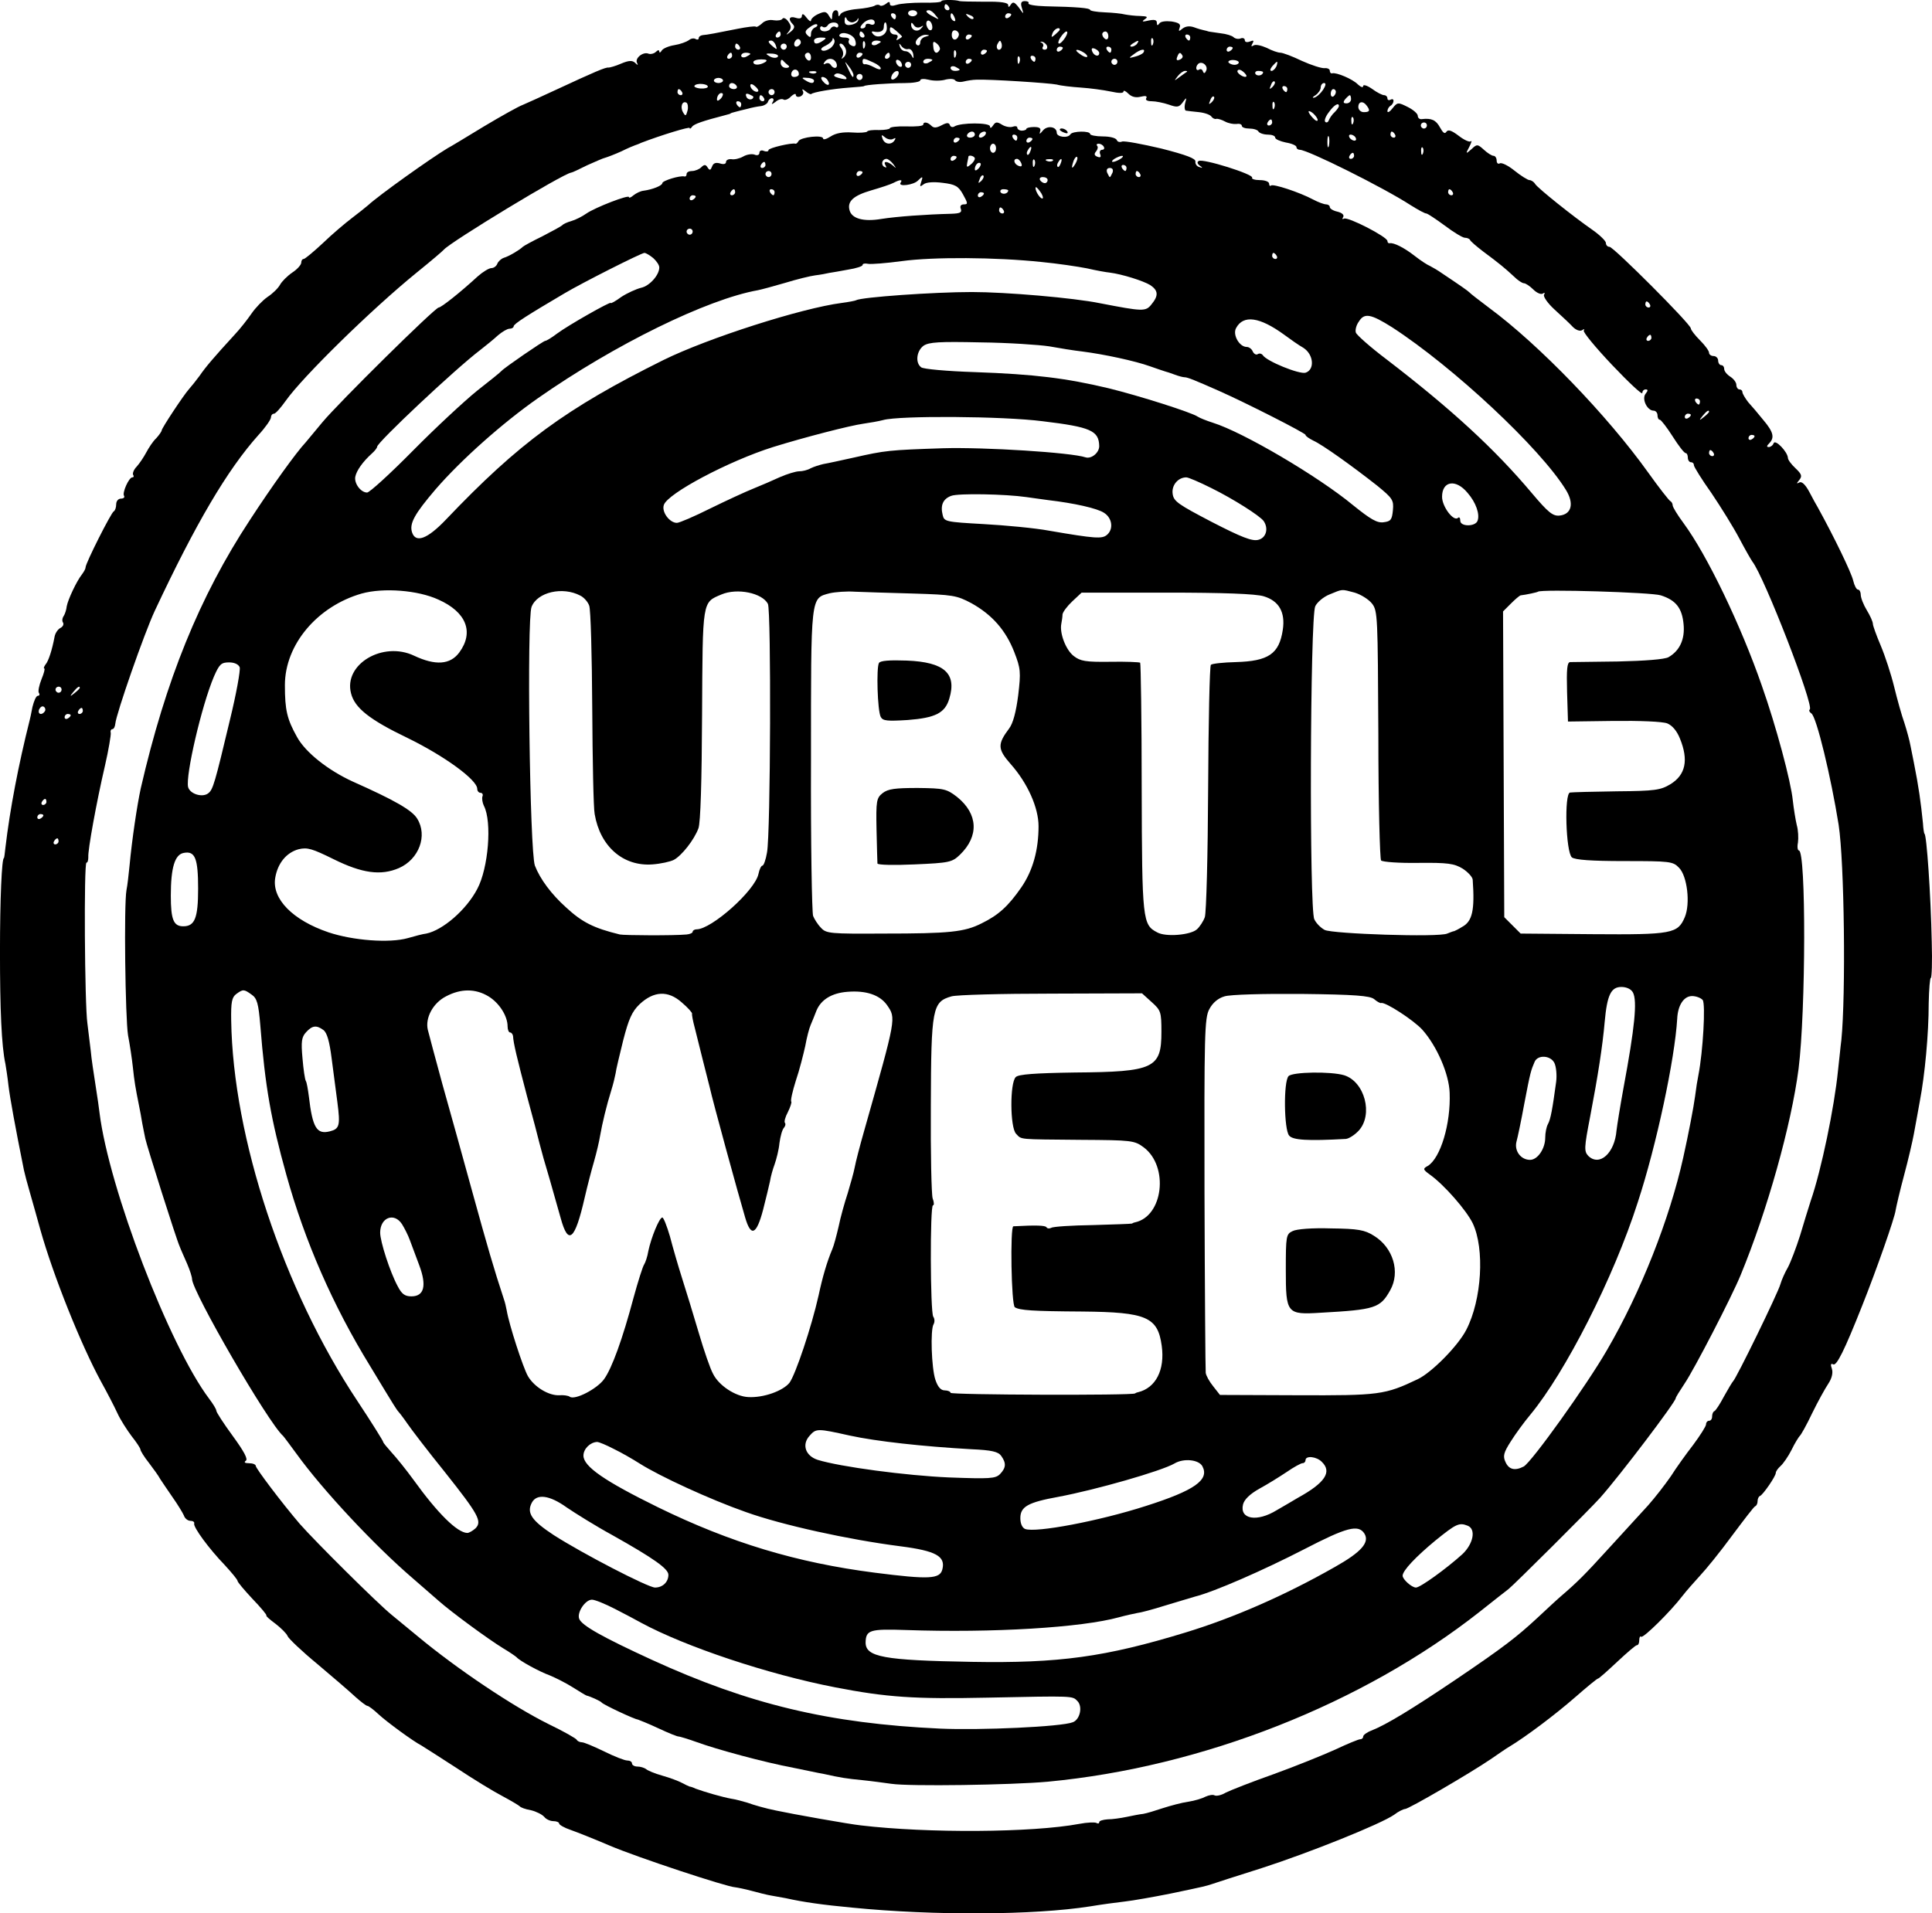 <?xml version="1.0" encoding="UTF-8" standalone="no"?>
<svg
   version="1.0"
   width="636.781pt"
   height="630.781pt"
   viewBox="0 0 636.781 630.781"
   preserveAspectRatio="xMidYMid meet"
   id="svg18"
   sodipodi:docname="subtle_web_logo_d.svg"
   inkscape:version="1.1.1 (3bf5ae0d25, 2021-09-20)"
   xmlns:inkscape="http://www.inkscape.org/namespaces/inkscape"
   xmlns:sodipodi="http://sodipodi.sourceforge.net/DTD/sodipodi-0.dtd"
   xmlns="http://www.w3.org/2000/svg"
   xmlns:svg="http://www.w3.org/2000/svg">
  <defs
     id="defs22" />
  <sodipodi:namedview
     id="namedview20"
     pagecolor="#ffffff"
     bordercolor="#666666"
     borderopacity="1.0"
     inkscape:pageshadow="2"
     inkscape:pageopacity="0.0"
     inkscape:pagecheckerboard="0"
     inkscape:document-units="pt"
     showgrid="false"
     fit-margin-top="0"
     fit-margin-left="0"
     fit-margin-right="0"
     fit-margin-bottom="0"
     inkscape:zoom="0.30834961"
     inkscape:cx="269.17498"
     inkscape:cy="702.1251"
     inkscape:window-width="1271"
     inkscape:window-height="1041"
     inkscape:window-x="2598"
     inkscape:window-y="6"
     inkscape:window-maximized="0"
     inkscape:current-layer="svg18" />
  <g
     transform="matrix(0.1,0,0,-0.1,-195.7,826.375)"
     fill="#000000"
     stroke="none"
     id="g16">
    <path
       d="m 5060,8260 c 0,-4 -28,-6 -62,-5 -35,0 -73,-3 -85,-7 -15,-5 -23,-4 -23,3 0,8 -4,8 -13,0 -8,-6 -17,-8 -20,-5 -3,3 -11,3 -17,-1 -7,-4 -33,-9 -58,-11 -25,-2 -49,-9 -54,-16 -6,-10 -8,-10 -8,0 0,19 -20,14 -20,-5 -1,-17 -1,-17 -11,-1 -8,14 -14,15 -34,6 -14,-6 -25,-16 -25,-22 0,-5 -7,-1 -15,10 -9,12 -14,14 -15,6 0,-9 -7,-11 -20,-7 -21,7 -27,-4 -10,-21 8,-8 5,-15 -7,-25 -16,-12 -17,-12 -6,1 9,12 8,19 -2,33 -7,10 -16,14 -19,9 -3,-5 -16,-7 -29,-5 -14,3 -31,-2 -39,-11 -9,-8 -18,-13 -20,-10 -3,2 -29,-1 -59,-7 -70,-14 -101,-20 -116,-21 -7,-1 -13,-5 -13,-10 0,-5 -5,-6 -10,-3 -6,4 -16,2 -23,-4 -7,-5 -28,-13 -47,-16 -19,-3 -38,-11 -42,-18 -4,-7 -8,-8 -8,-3 0,6 -5,5 -11,-1 -6,-6 -18,-9 -25,-6 -18,7 -46,-16 -37,-31 4,-8 2,-8 -7,1 -9,8 -20,8 -46,-3 -18,-8 -37,-13 -41,-13 -9,2 -46,-14 -173,-73 -47,-22 -96,-44 -110,-50 -14,-5 -71,-37 -128,-71 -56,-34 -110,-67 -120,-72 -58,-35 -225,-154 -262,-188 -8,-7 -32,-26 -53,-42 -21,-16 -64,-52 -95,-82 -31,-29 -60,-53 -64,-53 -5,0 -8,-6 -8,-12 0,-7 -13,-22 -30,-33 -16,-11 -34,-29 -40,-40 -6,-11 -24,-29 -41,-40 -16,-11 -40,-36 -53,-55 -13,-19 -38,-51 -56,-70 -67,-73 -96,-107 -115,-135 -11,-15 -27,-35 -35,-44 -18,-20 -90,-129 -90,-136 0,-3 -8,-15 -18,-26 -11,-10 -25,-32 -33,-47 -8,-15 -22,-36 -31,-46 -10,-10 -15,-23 -12,-28 3,-4 2,-8 -3,-8 -11,0 -34,-51 -27,-61 3,-5 -2,-9 -10,-9 -9,0 -16,-8 -16,-19 0,-11 -4,-21 -8,-23 -8,-3 -93,-171 -93,-185 0,-5 -6,-15 -12,-23 -18,-23 -46,-83 -50,-105 -1,-11 -6,-26 -10,-32 -5,-7 -6,-17 -2,-22 3,-6 -1,-14 -10,-18 -8,-5 -16,-17 -18,-28 -8,-43 -20,-81 -30,-92 -5,-7 -7,-13 -4,-13 3,0 -1,-16 -9,-35 -8,-20 -12,-40 -9,-45 4,-6 2,-10 -3,-10 -6,0 -13,-17 -18,-37 -4,-21 -8,-40 -9,-43 -37,-147 -65,-293 -80,-420 -2,-19 -4,-35 -5,-35 -7,0 -13,-134 -13,-310 0,-188 5,-310 18,-369 2,-12 7,-43 10,-71 5,-41 22,-135 51,-279 2,-10 11,-44 20,-75 9,-31 24,-85 34,-121 43,-153 134,-379 199,-499 20,-36 45,-84 55,-106 10,-22 32,-56 47,-76 16,-20 29,-40 29,-44 0,-4 12,-24 28,-44 15,-20 32,-43 37,-53 6,-9 24,-36 40,-59 17,-24 34,-52 38,-61 3,-10 13,-18 22,-18 8,0 14,-4 12,-9 -3,-12 48,-82 101,-137 23,-25 42,-48 42,-52 0,-4 22,-30 49,-59 27,-28 48,-53 46,-55 -2,-2 12,-14 31,-28 18,-14 36,-32 39,-40 3,-8 47,-50 98,-92 51,-43 107,-91 125,-108 18,-16 36,-30 40,-30 4,0 21,-13 37,-28 28,-26 116,-90 140,-102 5,-3 57,-36 114,-73 57,-38 126,-80 155,-95 28,-15 53,-30 56,-33 3,-4 19,-10 37,-13 17,-4 37,-14 44,-22 6,-8 20,-14 30,-14 11,0 19,-4 19,-8 0,-4 17,-14 38,-21 20,-7 78,-30 127,-51 91,-39 388,-137 415,-138 8,-1 33,-6 55,-12 22,-6 50,-13 62,-15 12,-2 34,-6 50,-9 58,-13 122,-22 218,-31 272,-27 600,-25 785,4 36,6 87,13 114,16 27,3 95,15 150,26 120,25 117,25 136,31 8,3 83,27 165,53 158,51 392,145 437,176 14,11 31,19 36,19 12,0 216,119 282,164 25,17 52,36 61,41 55,33 153,107 216,162 40,35 74,63 77,63 3,0 31,25 63,55 32,30 61,55 65,55 5,0 8,7 8,17 0,9 3,14 6,11 6,-7 98,84 136,134 13,17 39,46 58,67 19,20 67,79 105,131 39,52 73,97 77,98 5,2 8,10 8,17 0,7 3,15 8,17 10,4 52,65 52,76 0,5 7,15 16,23 8,7 25,31 36,53 11,23 24,43 27,46 4,3 23,37 41,75 19,39 43,82 53,97 12,18 16,36 12,49 -5,14 -4,19 4,15 11,-7 37,45 96,194 47,118 107,289 110,314 2,12 14,64 28,116 14,52 28,113 32,135 4,22 9,49 11,60 2,11 6,34 9,50 16,84 29,218 29,322 1,46 4,83 7,83 3,0 5,53 3,118 -3,155 -17,357 -24,357 -1,0 -4,16 -5,35 -7,69 -14,120 -30,200 -3,14 -8,39 -11,55 -3,17 -12,50 -20,75 -9,25 -24,79 -34,120 -10,41 -30,102 -44,135 -14,33 -26,66 -26,72 0,7 -9,27 -20,45 -11,18 -20,41 -20,51 0,9 -4,17 -9,17 -5,0 -12,13 -16,30 -6,26 -62,142 -116,240 -5,8 -18,32 -29,53 -13,24 -25,35 -33,30 -9,-5 -9,-3 0,8 11,13 8,20 -12,39 -14,13 -25,28 -25,34 -1,20 -41,62 -47,49 -2,-7 -10,-13 -16,-13 -8,0 -7,4 1,12 19,19 14,38 -19,77 -16,20 -39,47 -50,59 -10,13 -19,28 -19,33 0,5 -4,9 -10,9 -5,0 -10,7 -10,15 0,8 -9,20 -20,27 -11,7 -20,18 -20,25 0,7 -4,13 -10,13 -5,0 -10,7 -10,15 0,8 -7,15 -15,15 -8,0 -15,5 -15,11 0,6 -13,24 -30,41 -16,16 -30,34 -30,39 0,14 -255,269 -268,269 -7,0 -12,6 -12,13 0,6 -19,25 -43,42 -65,45 -181,138 -190,152 -4,7 -13,13 -19,13 -5,0 -28,14 -49,31 -21,17 -43,28 -49,24 -5,-3 -10,1 -10,9 0,9 -5,16 -10,16 -6,0 -20,9 -32,20 -21,19 -23,19 -41,2 -19,-17 -20,-16 -7,8 7,14 9,22 5,18 -4,-4 -22,4 -40,18 -24,18 -35,22 -41,13 -5,-8 -11,-3 -21,15 -13,24 -28,31 -60,27 -7,-1 -13,4 -13,11 0,7 -15,20 -33,29 -32,16 -34,16 -50,-4 -9,-12 -17,-16 -17,-10 0,7 5,15 10,18 6,3 10,11 10,16 0,6 -4,7 -10,4 -5,-3 -10,-1 -10,4 0,6 -5,11 -11,11 -6,0 -24,9 -40,21 -16,11 -29,15 -29,9 0,-6 -7,-4 -17,5 -17,18 -72,41 -85,37 -5,-1 -8,3 -8,9 0,5 -8,9 -17,8 -10,-1 -44,10 -75,24 -31,15 -63,27 -71,27 -8,0 -28,7 -45,16 -18,8 -37,12 -43,8 -8,-5 -9,-3 -4,6 6,10 4,12 -8,7 -10,-4 -17,-2 -17,4 0,6 -6,9 -14,6 -7,-3 -18,-1 -23,4 -5,5 -24,11 -43,13 -19,3 -37,5 -40,6 -3,1 -9,3 -15,4 -5,1 -20,5 -33,10 -15,5 -28,3 -38,-5 -12,-10 -13,-9 -9,3 5,12 -2,17 -27,21 -19,2 -36,0 -40,-7 -5,-7 -8,-7 -8,3 0,9 -8,11 -27,7 -21,-5 -24,-4 -13,4 12,8 9,10 -15,11 -16,0 -39,3 -50,5 -11,3 -41,6 -67,7 -27,1 -48,5 -48,8 0,6 -42,10 -147,12 -33,1 -59,5 -56,10 2,4 -3,7 -12,7 -12,0 -15,-6 -10,-22 7,-23 7,-23 -10,1 -14,18 -19,20 -26,10 -6,-10 -9,-10 -9,-2 0,8 -24,12 -77,11 -43,0 -80,1 -83,2 -14,5 -60,5 -60,0 z m 25,-20 c 3,-5 1,-10 -4,-10 -6,0 -11,5 -11,10 0,6 2,10 4,10 3,0 8,-4 11,-10 z m -105,-20 c 0,-5 -7,-10 -15,-10 -8,0 -15,5 -15,10 0,6 7,10 15,10 8,0 15,-4 15,-10 z m 61,-7 c 13,-15 12,-15 -8,-4 -24,12 -29,21 -14,21 5,0 15,-7 22,-17 z m -131,-3 c 0,-5 -2,-10 -4,-10 -3,0 -8,5 -11,10 -3,6 -1,10 4,10 6,0 11,-4 11,-10 z m 194,-6 c 3,-8 2,-12 -4,-9 -6,3 -10,10 -10,16 0,14 7,11 14,-7 z m 61,-2 c -3,-3 -11,0 -18,7 -9,10 -8,11 6,5 10,-3 15,-9 12,-12 z m 125,14 c 0,-3 -4,-8 -10,-11 -5,-3 -10,-1 -10,4 0,6 5,11 10,11 6,0 10,-2 10,-4 z m -525,-26 c 7,0 16,5 18,10 3,6 4,5 3,-2 -1,-7 -12,-14 -24,-16 -16,-3 -22,2 -21,15 0,10 3,13 6,6 2,-7 11,-13 18,-13 z m 75,-1 c 0,-6 -7,-9 -15,-5 -8,3 -15,1 -15,-4 0,-6 -5,-10 -11,-10 -8,0 -8,5 1,15 15,17 40,20 40,4 z m 190,-15 c 0,-8 -4,-12 -10,-9 -5,3 -10,13 -10,21 0,8 5,12 10,9 6,-3 10,-13 10,-21 z m -387,-1 c -7,-3 -13,-12 -13,-21 0,-12 -3,-13 -12,-4 -9,9 -8,15 8,26 10,8 21,12 24,9 3,-3 -1,-8 -7,-10 z m 77,6 c 0,-5 -4,-8 -9,-4 -5,3 -12,1 -16,-5 -8,-13 -35,-13 -35,1 0,5 4,8 9,4 5,-3 12,-1 16,5 8,13 35,13 35,-1 z m 160,-8 c 0,-23 -29,-36 -44,-21 -7,7 -7,11 -1,10 22,-5 35,1 35,15 0,8 2,15 5,15 3,0 5,-9 5,-19 z m 111,4 c 11,6 11,5 2,-5 -12,-14 -33,-6 -33,13 0,8 3,7 9,-2 5,-8 14,-10 22,-6 z m -61,-32 c 0,-1 -5,-5 -12,-9 -7,-4 -8,-3 -4,4 4,7 1,12 -8,12 -9,0 -16,7 -16,15 0,12 3,12 20,-2 11,-10 20,-18 20,-20 z m 187,4 c -6,-19 -23,-18 -23,2 0,11 5,17 14,14 7,-3 11,-10 9,-16 z m 333,19 c 0,-2 -7,-9 -15,-16 -13,-11 -14,-10 -9,4 5,14 24,23 24,12 z m -920,-16 c 0,-5 -5,-10 -11,-10 -5,0 -7,5 -4,10 3,6 8,10 11,10 2,0 4,-4 4,-10 z m 245,-17 c 7,-19 0,-27 -14,-18 -6,3 -9,11 -6,16 4,5 -3,9 -15,9 -12,0 -19,4 -16,9 9,13 44,2 51,-16 z m 30,17 c 3,-5 1,-10 -4,-10 -6,0 -11,5 -11,10 0,6 2,10 4,10 3,0 8,-4 11,-10 z m 663,-10 c -7,-11 -16,-20 -20,-20 -5,0 -3,9 4,20 7,11 16,20 20,20 5,0 3,-9 -4,-20 z m 142,4 c 0,-8 -4,-12 -10,-9 -5,3 -10,10 -10,16 0,5 5,9 10,9 6,0 10,-7 10,-16 z m -602,-1 c -10,-2 -18,-11 -18,-19 0,-8 -5,-12 -10,-9 -15,9 8,35 29,34 13,-1 13,-2 -1,-6 z m 152,3 c 0,-3 -4,-8 -10,-11 -5,-3 -10,-1 -10,4 0,6 5,11 10,11 6,0 10,-2 10,-4 z m 720,-6 c 0,-5 -2,-10 -4,-10 -3,0 -8,5 -11,10 -3,6 -1,10 4,10 6,0 11,-4 11,-10 z m -1285,-21 c -10,-15 -25,-10 -19,6 4,8 10,12 15,9 5,-3 7,-10 4,-15 z m 75,11 c -19,-13 -30,-13 -30,0 0,6 10,10 23,10 18,0 19,-2 7,-10 z m 24,-25 c -10,-7 -23,-11 -28,-7 -6,3 0,10 12,15 12,6 22,15 23,21 0,6 3,5 6,-2 3,-7 -3,-19 -13,-27 z m 1063,13 c -3,-8 -6,-5 -6,6 -1,11 2,17 5,13 3,-3 4,-12 1,-19 z m -1243,-4 c 5,-14 4,-15 -9,-4 -17,14 -19,20 -6,20 5,0 12,-7 15,-16 z m 293,-6 c -3,-8 -6,-5 -6,6 -1,11 2,17 5,13 3,-3 4,-12 1,-19 z m 53,18 c 0,-2 -7,-6 -15,-10 -8,-3 -15,-1 -15,4 0,6 7,10 15,10 8,0 15,-2 15,-4 z m 194,-27 c -9,-16 -20,-10 -21,12 -2,17 1,18 12,9 8,-7 12,-16 9,-21 z m 202,4 c -10,-10 -19,5 -10,18 6,11 8,11 12,0 2,-7 1,-15 -2,-18 z m 152,9 c 2,-7 -1,-12 -8,-12 -6,0 -9,4 -6,9 4,5 1,12 -4,14 -6,3 -5,4 2,3 6,-1 14,-8 16,-14 z m 297,8 c -3,-5 -12,-10 -18,-10 -7,0 -6,4 3,10 19,12 23,12 15,0 z m -1310,-10 c 3,-5 1,-10 -4,-10 -6,0 -11,5 -11,10 0,6 2,10 4,10 3,0 8,-4 11,-10 z m 155,0 c 0,-5 -4,-10 -10,-10 -5,0 -10,5 -10,10 0,6 5,10 10,10 6,0 10,-4 10,-10 z m 194,-7 c 4,-9 1,-21 -5,-27 -9,-8 -10,-8 -5,2 4,7 2,19 -4,27 -7,9 -8,15 -2,15 5,0 13,-8 16,-17 z m 206,-1 c 8,2 15,-6 17,-17 2,-15 1,-16 -5,-5 -4,8 -13,15 -21,15 -8,0 -16,7 -18,15 -4,12 -2,12 5,2 5,-7 15,-12 22,-10 z m 510,4 c 0,-3 -4,-8 -10,-11 -5,-3 -10,-1 -10,4 0,6 5,11 10,11 6,0 10,-2 10,-4 z m 120,-17 c 0,-14 -17,-10 -23,5 -4,10 -1,13 9,9 7,-3 14,-9 14,-14 z m 40,11 c 0,-5 -2,-10 -4,-10 -3,0 -8,5 -11,10 -3,6 -1,10 4,10 6,0 11,-4 11,-10 z m 400,6 c 0,-3 -4,-8 -10,-11 -5,-3 -10,-1 -10,4 0,6 5,11 10,11 6,0 10,-2 10,-4 z m -913,-28 c -3,-8 -6,-5 -6,6 -1,11 2,17 5,13 3,-3 4,-12 1,-19 z m 103,18 c 0,-3 -4,-8 -10,-11 -5,-3 -10,-1 -10,4 0,6 5,11 10,11 6,0 10,-2 10,-4 z m 320,-6 c 8,-5 12,-11 10,-14 -3,-2 -14,2 -24,10 -22,15 -10,19 14,4 z m 196,1 c -3,-5 -16,-11 -28,-14 -22,-6 -22,-5 -4,8 22,17 40,20 32,6 z m -1356,-11 c 0,-5 -5,-10 -11,-10 -5,0 -7,5 -4,10 3,6 8,10 11,10 2,0 4,-4 4,-10 z m 60,6 c 0,-2 -7,-6 -15,-10 -8,-3 -15,-1 -15,4 0,6 7,10 15,10 8,0 15,-2 15,-4 z m 90,-10 c -4,-4 -16,-4 -26,2 -16,9 -14,10 8,9 15,-1 23,-6 18,-11 z m 110,-2 c 0,-8 -4,-12 -10,-9 -5,3 -10,10 -10,16 0,5 5,9 10,9 6,0 10,-7 10,-16 z m 170,12 c 0,-3 -4,-8 -10,-11 -5,-3 -10,-1 -10,4 0,6 5,11 10,11 6,0 10,-2 10,-4 z m 90,-6 c 0,-5 -5,-10 -11,-10 -5,0 -7,5 -4,10 3,6 8,10 11,10 2,0 4,-4 4,-10 z m 964,1 c 3,-5 -1,-11 -9,-14 -9,-4 -12,-1 -8,9 6,16 10,17 17,5 z m -537,-23 c -3,-8 -6,-5 -6,6 -1,11 2,17 5,13 3,-3 4,-12 1,-19 z m 53,12 c 0,-5 -2,-10 -4,-10 -3,0 -8,5 -11,10 -3,6 -1,10 4,10 6,0 11,-4 11,-10 z m -891,-11 c -18,-11 -39,-11 -39,0 0,5 12,9 26,9 18,0 22,-3 13,-9 z m 76,-11 c 6,-4 2,-8 -7,-8 -10,0 -18,7 -18,17 0,9 3,12 8,7 4,-5 12,-12 17,-16 z m 159,7 c 6,-17 -9,-21 -19,-5 -4,6 -11,7 -17,4 -7,-4 -8,-2 -4,4 10,17 33,15 40,-3 z m 121,3 c 14,-6 25,-15 25,-20 0,-5 -10,-3 -22,4 -13,7 -26,11 -30,10 -5,-1 -8,3 -8,8 0,13 3,13 35,-2 z m 95,-9 c 0,-6 -4,-7 -10,-4 -5,3 -10,11 -10,16 0,6 5,7 10,4 6,-3 10,-11 10,-16 z m 100,17 c 0,-2 -7,-6 -15,-10 -8,-3 -15,-1 -15,4 0,6 7,10 15,10 8,0 15,-2 15,-4 z m 130,0 c 0,-3 -4,-8 -10,-11 -5,-3 -10,-1 -10,4 0,6 5,11 10,11 6,0 10,-2 10,-4 z m 480,-6 c 0,-5 -4,-10 -10,-10 -5,0 -10,5 -10,10 0,6 5,10 10,10 6,0 10,-4 10,-10 z m 400,-2 c 0,-4 -6,-8 -14,-8 -8,0 -17,4 -20,8 -2,4 4,8 15,8 10,0 19,-4 19,-8 z m -1270,-42 c 0,-12 -5,-7 -19,24 -11,24 -11,24 3,6 9,-11 16,-24 16,-30 z m 190,34 c 0,-5 -4,-10 -10,-10 -5,0 -10,5 -10,10 0,6 5,10 10,10 6,0 10,-4 10,-10 z m 973,-18 c -4,-10 -8,-12 -11,-4 -2,7 -8,10 -13,6 -10,-6 -13,9 -3,19 12,11 33,-5 27,-21 z m 231,13 c -4,-8 -11,-15 -16,-15 -6,0 -5,6 2,15 7,8 14,15 16,15 2,0 1,-7 -2,-15 z m -1044,-11 c 0,-2 -7,-4 -15,-4 -8,0 -15,4 -15,10 0,5 7,7 15,4 8,-4 15,-8 15,-10 z m -530,-15 c 0,-5 -7,-9 -15,-9 -9,0 -12,6 -9,15 6,15 24,11 24,-6 z m 1475,-7 c -6,-7 -34,11 -29,19 3,5 11,3 19,-4 7,-6 12,-13 10,-15 z m -1418,12 c -3,-3 -12,-4 -19,-1 -8,3 -5,6 6,6 11,1 17,-2 13,-5 z m 99,-21 c -1,-1 -12,0 -25,4 -15,4 -19,8 -10,13 10,7 42,-10 35,-17 z m 172,15 c -2,-6 -10,-14 -16,-16 -7,-2 -10,2 -6,12 7,18 28,22 22,4 z m 951,9 c -2,-1 -13,-9 -24,-17 -19,-14 -19,-14 -6,3 7,9 18,17 24,17 6,0 8,-1 6,-3 z m 251,-1 c 0,-11 -19,-15 -25,-6 -3,5 1,10 9,10 9,0 16,-2 16,-4 z m -1320,-16 c 0,-5 -4,-10 -10,-10 -5,0 -10,5 -10,10 0,6 5,10 10,10 6,0 10,-4 10,-10 z m -460,-12 c 0,-4 -7,-8 -15,-8 -8,0 -15,4 -15,8 0,5 7,9 15,9 8,0 15,-4 15,-9 z m 300,0 c 0,-11 -12,-10 -30,2 -12,7 -10,9 8,7 12,0 22,-5 22,-9 z m 45,1 c 11,-17 -1,-21 -15,-4 -8,9 -8,15 -2,15 6,0 14,-5 17,-11 z m 387,2 c 16,4 30,3 33,-2 4,-5 16,-7 28,-4 12,3 31,6 42,6 43,2 241,-11 265,-16 14,-4 50,-8 80,-10 30,-2 74,-8 98,-13 27,-6 42,-6 42,0 0,5 7,2 16,-7 11,-11 25,-14 41,-10 16,4 22,2 18,-5 -4,-6 4,-10 18,-10 13,0 38,-5 56,-11 28,-10 34,-9 46,7 13,18 14,18 8,-3 -3,-13 -1,-24 3,-24 5,-1 24,-3 43,-5 19,-2 38,-9 41,-15 4,-5 11,-9 16,-7 5,1 18,-3 29,-9 11,-6 28,-9 38,-8 9,2 17,-1 17,-6 0,-5 11,-9 24,-9 14,0 28,-4 31,-10 3,-5 17,-10 31,-10 13,0 24,-4 24,-10 0,-5 16,-12 35,-16 19,-3 35,-10 35,-15 0,-5 5,-9 11,-9 26,0 277,-125 366,-183 24,-15 46,-27 51,-27 4,0 31,-18 61,-40 29,-22 59,-40 66,-40 7,0 15,-3 17,-7 2,-5 21,-21 43,-38 54,-40 73,-56 101,-82 13,-13 28,-23 34,-23 5,0 19,-9 30,-20 12,-12 26,-18 32,-14 6,4 8,3 4,-4 -3,-6 12,-28 35,-49 23,-21 50,-46 60,-57 10,-10 23,-15 30,-11 7,5 10,4 6,-1 -3,-5 39,-56 94,-114 54,-57 99,-99 99,-92 0,7 5,12 11,12 8,0 8,-4 0,-14 -14,-17 5,-56 26,-56 7,0 13,-7 13,-15 0,-8 3,-15 8,-15 4,-1 23,-25 42,-55 19,-30 38,-55 43,-55 4,0 7,-7 7,-15 0,-8 5,-15 10,-15 6,0 10,-4 10,-10 0,-5 26,-47 58,-92 31,-46 72,-112 91,-148 19,-36 39,-71 44,-78 39,-50 203,-473 189,-487 -4,-3 -1,-9 5,-13 17,-10 65,-211 90,-367 19,-124 24,-559 9,-710 -3,-22 -7,-67 -11,-100 -12,-121 -55,-329 -90,-430 -7,-22 -23,-73 -35,-114 -13,-41 -31,-88 -40,-105 -10,-17 -21,-42 -25,-56 -7,-27 -146,-312 -156,-320 -3,-3 -16,-25 -30,-50 -13,-25 -27,-46 -31,-48 -5,-2 -8,-10 -8,-18 0,-8 -4,-14 -10,-14 -5,0 -10,-5 -10,-12 0,-6 -19,-36 -42,-67 -24,-31 -57,-77 -74,-104 -18,-26 -51,-69 -75,-96 -24,-26 -82,-90 -129,-141 -81,-89 -103,-111 -160,-160 -14,-12 -47,-43 -75,-69 -69,-64 -110,-96 -271,-205 -144,-97 -228,-148 -276,-167 -16,-6 -28,-15 -28,-20 0,-5 -4,-9 -10,-9 -5,0 -42,-15 -82,-34 -40,-18 -131,-55 -203,-81 -71,-25 -142,-53 -158,-61 -15,-9 -31,-12 -37,-9 -5,3 -18,1 -29,-4 -11,-6 -37,-14 -58,-17 -21,-3 -58,-13 -83,-21 -24,-8 -53,-17 -65,-19 -11,-1 -36,-6 -55,-10 -19,-4 -47,-8 -62,-8 -16,-1 -28,-5 -28,-9 0,-5 -4,-6 -9,-3 -5,3 -31,2 -57,-3 -155,-29 -500,-31 -719,-5 -39,4 -229,38 -280,49 -35,7 -73,18 -95,26 -14,4 -38,11 -53,13 -28,5 -87,22 -117,33 -8,4 -17,7 -20,7 -3,1 -14,6 -25,12 -11,6 -40,17 -65,24 -25,7 -49,17 -54,22 -6,4 -18,8 -28,8 -10,0 -18,5 -18,10 0,6 -7,10 -16,10 -8,0 -42,13 -76,30 -33,16 -66,30 -73,30 -7,0 -15,4 -17,8 -1,4 -43,28 -93,52 -117,58 -301,181 -432,290 -23,19 -62,51 -85,70 -47,38 -255,245 -303,300 -59,69 -145,183 -145,191 0,5 -10,9 -22,9 -14,0 -18,3 -11,8 8,5 -5,30 -43,82 -30,41 -54,78 -54,83 0,5 -11,23 -24,40 -131,174 -330,693 -361,942 -1,11 -7,52 -13,90 -6,39 -14,90 -16,115 -3,25 -8,65 -11,90 -9,61 -12,530 -3,530 4,0 6,8 6,18 -2,22 27,182 55,302 12,52 20,101 19,108 -2,6 1,12 5,12 5,0 9,8 10,18 3,33 95,297 130,372 135,288 239,465 342,580 23,25 41,51 41,58 0,6 4,12 10,12 5,0 22,19 39,43 55,78 281,300 431,422 47,38 87,72 90,76 23,26 393,251 420,254 3,0 26,11 52,24 27,12 54,24 60,25 7,2 31,11 53,21 22,11 42,19 45,20 3,1 12,4 20,8 68,26 160,54 160,49 0,-4 4,-2 8,4 6,9 35,19 112,39 8,2 15,4 15,5 0,1 7,3 15,5 8,2 26,7 40,10 14,4 34,8 44,9 11,1 22,8 24,14 2,7 8,12 13,12 6,0 7,-6 3,-12 -6,-9 -3,-9 9,0 9,8 20,11 26,8 5,-4 17,1 25,10 9,8 16,11 16,5 0,-6 7,-8 15,-5 8,4 12,11 8,18 -4,7 -1,7 9,-1 8,-7 17,-11 19,-9 6,6 69,17 124,21 28,2 50,4 50,5 0,4 83,10 133,10 28,0 52,4 52,9 0,5 12,6 28,2 15,-4 39,-4 54,0 z m 1079,-24 c -10,-9 -11,-8 -5,6 3,10 9,15 12,12 3,-3 0,-11 -7,-18 z m -1861,1 c 0,-4 -11,-7 -24,-6 -14,1 -23,6 -20,9 6,10 44,7 44,-3 z m 95,2 c 3,-5 -1,-10 -9,-10 -9,0 -16,5 -16,10 0,6 4,10 9,10 6,0 13,-4 16,-10 z m 71,-17 c -7,-7 -26,7 -26,19 0,6 6,6 15,-2 9,-7 13,-15 11,-17 z m 1862,5 c -8,-12 -21,-24 -29,-26 -8,-2 -6,2 4,8 9,6 17,18 17,25 0,8 5,15 11,15 7,0 6,-8 -3,-22 z m -118,2 c 0,-5 -2,-10 -4,-10 -3,0 -8,5 -11,10 -3,6 -1,10 4,10 6,0 11,-4 11,-10 z m -1995,-10 c 3,-5 1,-10 -4,-10 -6,0 -11,5 -11,10 0,6 2,10 4,10 3,0 8,-4 11,-10 z m 305,0 c 0,-5 -4,-10 -10,-10 -5,0 -10,5 -10,10 0,6 5,10 10,10 6,0 10,-4 10,-10 z m 1850,1 c 0,-6 -4,-12 -8,-15 -5,-3 -9,1 -9,9 0,8 4,15 9,15 4,0 8,-4 8,-9 z m -2028,-23 c -7,-7 -12,-8 -12,-2 0,14 12,26 19,19 2,-3 -1,-11 -7,-17 z m 108,7 c 0,-12 -19,-12 -23,0 -4,9 -1,12 9,8 7,-3 14,-7 14,-8 z m 35,-5 c 3,-5 1,-10 -4,-10 -6,0 -11,5 -11,10 0,6 2,10 4,10 3,0 8,-4 11,-10 z m 1476,-13 c -10,-9 -11,-8 -5,6 3,10 9,15 12,12 3,-3 0,-11 -7,-18 z m 459,10 c 0,-8 -7,-14 -15,-14 -11,0 -12,4 -4,14 6,7 13,13 15,13 2,0 4,-6 4,-13 z m -2187,-38 c -5,-19 -7,-19 -15,-5 -10,18 -2,39 12,31 4,-3 6,-15 3,-26 z m 177,21 c 0,-5 -2,-10 -4,-10 -3,0 -8,5 -11,10 -3,6 -1,10 4,10 6,0 11,-4 11,-10 z m 1757,-12 c -3,-8 -6,-5 -6,6 -1,11 2,17 5,13 3,-3 4,-12 1,-19 z m 305,7 c 12,-16 9,-21 -10,-21 -10,0 -18,8 -18,17 0,19 16,21 28,4 z m -92,-1 c 0,-3 -6,-12 -14,-20 -8,-7 -16,-19 -19,-26 -2,-7 -8,-10 -12,-6 -4,4 1,18 12,32 17,24 33,33 33,20 z m -70,-46 c 0,-5 -7,-3 -15,6 -8,8 -15,18 -15,22 0,3 7,1 15,-6 8,-7 15,-17 15,-22 z m 117,-10 c -3,-8 -6,-5 -6,6 -1,11 2,17 5,13 3,-3 4,-12 1,-19 z m -267,2 c 0,-5 -5,-10 -11,-10 -5,0 -7,5 -4,10 3,6 8,10 11,10 2,0 4,-4 4,-10 z m 510,-10 c 0,-5 -4,-10 -10,-10 -5,0 -10,5 -10,10 0,6 5,10 10,10 6,0 10,-4 10,-10 z m -105,-30 c 3,-5 1,-10 -4,-10 -6,0 -11,5 -11,10 0,6 2,10 4,10 3,0 8,-4 11,-10 z m -218,-37 c -3,-10 -5,-4 -5,12 0,17 2,24 5,18 2,-7 2,-21 0,-30 z m 88,27 c 3,-5 2,-10 -4,-10 -5,0 -13,5 -16,10 -3,6 -2,10 4,10 5,0 13,-4 16,-10 z m 222,-52 c -3,-8 -6,-5 -6,6 -1,11 2,17 5,13 3,-3 4,-12 1,-19 z m -227,-8 c 0,-5 -5,-10 -11,-10 -5,0 -7,5 -4,10 3,6 8,10 11,10 2,0 4,-4 4,-10 z m 325,-120 c 3,-5 1,-10 -4,-10 -6,0 -11,5 -11,10 0,6 2,10 4,10 3,0 8,-4 11,-10 z m 650,-370 c 3,-5 1,-10 -4,-10 -6,0 -11,5 -11,10 0,6 2,10 4,10 3,0 8,-4 11,-10 z m 5,-110 c 0,-5 -5,-10 -11,-10 -5,0 -7,5 -4,10 3,6 8,10 11,10 2,0 4,-4 4,-10 z m 160,-210 c 0,-5 -2,-10 -4,-10 -3,0 -8,5 -11,10 -3,6 -1,10 4,10 6,0 11,-4 11,-10 z m 30,-34 c 0,-2 -8,-10 -17,-17 -16,-13 -17,-12 -4,4 13,16 21,21 21,13 z m -60,-10 c 0,-3 -4,-8 -10,-11 -5,-3 -10,-1 -10,4 0,6 5,11 10,11 6,0 10,-2 10,-4 z m 210,-70 c 0,-3 -4,-8 -10,-11 -5,-3 -10,-1 -10,4 0,6 5,11 10,11 6,0 10,-2 10,-4 z m -135,-56 c 3,-5 1,-10 -4,-10 -6,0 -11,5 -11,10 0,6 2,10 4,10 3,0 8,-4 11,-10 z M 2160,5990 c 0,-5 -4,-10 -10,-10 -5,0 -10,5 -10,10 0,6 5,10 10,10 6,0 10,-4 10,-10 z m 60,6 c 0,-2 -8,-10 -17,-17 -16,-13 -17,-12 -4,4 13,16 21,21 21,13 z m -115,-77 c -10,-15 -25,-10 -19,6 4,8 10,12 15,9 5,-3 7,-10 4,-15 z m 125,1 c 0,-5 -5,-10 -11,-10 -5,0 -7,5 -4,10 3,6 8,10 11,10 2,0 4,-4 4,-10 z m -40,-14 c 0,-3 -4,-8 -10,-11 -5,-3 -10,-1 -10,4 0,6 5,11 10,11 6,0 10,-2 10,-4 z m -80,-286 c 0,-5 -5,-10 -11,-10 -5,0 -7,5 -4,10 3,6 8,10 11,10 2,0 4,-4 4,-10 z m -10,-44 c 0,-3 -4,-8 -10,-11 -5,-3 -10,-1 -10,4 0,6 5,11 10,11 6,0 10,-2 10,-4 z m 50,-86 c 0,-5 -5,-10 -11,-10 -5,0 -7,5 -4,10 3,6 8,10 11,10 2,0 4,-4 4,-10 z"
       id="path2" />
    <path
       d="m 5000,7853 c 0,-5 -25,-7 -55,-6 -30,1 -55,-2 -55,-6 0,-3 -16,-6 -35,-6 -20,1 -38,-1 -40,-5 -2,-3 -24,-5 -49,-3 -31,2 -54,-2 -71,-13 -14,-9 -25,-12 -25,-7 0,13 -72,5 -81,-8 -3,-6 -8,-10 -10,-9 -12,4 -89,-14 -89,-21 0,-5 -7,-6 -15,-3 -8,4 -15,1 -15,-6 0,-7 -7,-10 -16,-6 -8,3 -25,1 -37,-6 -12,-7 -30,-11 -39,-9 -10,1 -18,-3 -18,-9 0,-7 -8,-9 -20,-5 -14,4 -22,1 -26,-10 -5,-13 -8,-14 -15,-3 -6,10 -11,10 -21,0 -6,-6 -20,-12 -30,-12 -10,0 -18,-4 -18,-10 0,-6 -3,-9 -7,-8 -15,4 -73,-14 -73,-22 0,-8 -32,-21 -62,-25 -10,-1 -24,-8 -33,-15 -8,-7 -15,-10 -15,-6 0,9 -111,-34 -140,-54 -14,-10 -36,-21 -50,-25 -14,-4 -27,-10 -30,-14 -3,-3 -32,-19 -65,-36 -33,-16 -62,-32 -65,-35 -10,-10 -45,-31 -62,-36 -9,-3 -19,-12 -22,-20 -3,-8 -12,-14 -19,-14 -8,0 -28,-12 -45,-27 -61,-56 -121,-103 -129,-103 -12,0 -331,-315 -384,-379 -24,-29 -49,-59 -54,-65 -32,-34 -113,-147 -184,-256 -167,-254 -278,-529 -360,-885 -12,-55 -29,-169 -37,-255 -3,-30 -7,-66 -10,-80 -9,-48 -4,-423 5,-479 6,-31 13,-78 16,-106 5,-47 8,-65 20,-125 3,-14 8,-41 11,-60 4,-19 8,-42 10,-50 4,-21 102,-331 113,-355 4,-11 16,-37 25,-58 9,-21 16,-43 16,-50 1,-42 251,-474 300,-517 3,-3 23,-30 45,-60 86,-119 257,-302 383,-410 29,-25 67,-58 85,-74 43,-38 163,-126 212,-156 22,-13 42,-27 45,-30 9,-11 74,-47 110,-60 19,-8 53,-25 75,-39 22,-14 42,-26 45,-27 13,-3 46,-18 50,-23 5,-7 110,-56 119,-56 3,-1 34,-13 68,-29 34,-16 64,-28 67,-27 3,0 30,-8 58,-18 68,-25 224,-67 319,-85 41,-8 85,-18 99,-20 58,-13 78,-16 130,-21 30,-3 73,-9 95,-12 60,-9 395,-4 516,7 508,48 1037,256 1424,561 44,35 86,68 94,74 18,14 269,264 302,301 65,73 249,316 249,328 0,3 13,24 29,48 32,47 156,287 185,358 88,213 167,495 191,680 24,191 25,720 1,720 -4,0 -6,12 -3,26 2,15 1,41 -4,58 -4,17 -10,54 -13,81 -6,62 -55,245 -102,378 -69,199 -180,430 -258,536 -20,27 -36,53 -36,59 0,6 -4,12 -8,14 -4,2 -37,44 -72,93 -135,189 -361,423 -525,544 -33,25 -62,47 -65,51 -5,5 -29,22 -89,62 -14,10 -33,21 -41,25 -8,3 -31,18 -50,33 -36,28 -69,44 -82,42 -5,-1 -8,2 -8,7 0,14 -131,81 -143,74 -6,-3 -7,-1 -3,5 4,7 -3,14 -19,18 -14,3 -25,10 -25,15 0,5 -6,9 -12,9 -7,0 -26,7 -43,16 -45,24 -133,53 -139,46 -3,-3 -6,0 -6,6 0,7 -14,12 -31,12 -16,0 -28,4 -25,8 6,11 -163,64 -176,55 -6,-3 -5,-9 3,-15 11,-8 11,-9 -1,-5 -8,2 -14,10 -13,18 2,10 -30,22 -112,43 -64,15 -122,26 -130,23 -7,-3 -15,-1 -17,5 -3,7 -23,12 -46,12 -23,0 -42,4 -42,8 0,11 -58,10 -65,-1 -8,-14 -45,-9 -45,5 0,21 -32,25 -46,7 -10,-12 -12,-13 -9,-3 4,11 -2,15 -20,15 -14,0 -25,-3 -25,-6 0,-3 -7,-6 -15,-6 -8,0 -15,5 -15,10 0,5 -7,6 -15,3 -9,-3 -25,0 -36,7 -16,10 -21,9 -29,-3 -6,-9 -10,-10 -10,-3 0,13 -96,13 -117,0 -6,-4 -13,-2 -15,4 -3,9 -10,9 -27,0 -17,-9 -26,-10 -34,-2 -13,13 -27,14 -27,4 z m 170,-33 c 0,-5 -7,-10 -16,-10 -8,0 -12,5 -9,10 3,6 10,10 16,10 5,0 9,-4 9,-10 z m 35,0 c -3,-5 -11,-10 -16,-10 -6,0 -7,5 -4,10 3,6 11,10 16,10 6,0 7,-4 4,-10 z m -304,-14 c 8,4 9,3 5,-4 -10,-17 -33,-15 -40,4 -5,14 -4,15 8,5 8,-7 21,-9 27,-5 z m 409,4 c 0,-5 -2,-10 -4,-10 -3,0 -8,5 -11,10 -3,6 -1,10 4,10 6,0 11,-4 11,-10 z m -190,-4 c 0,-3 -4,-8 -10,-11 -5,-3 -10,-1 -10,4 0,6 5,11 10,11 6,0 10,-2 10,-4 z m 240,0 c 0,-3 -4,-8 -10,-11 -5,-3 -10,-1 -10,4 0,6 5,11 10,11 6,0 10,-2 10,-4 z m -120,-31 c 0,-8 -4,-15 -10,-15 -5,0 -10,7 -10,15 0,8 5,15 10,15 6,0 10,-7 10,-15 z m 355,5 c 3,-5 1,-10 -5,-10 -7,0 -10,-7 -7,-14 4,-10 1,-13 -9,-9 -10,4 -12,9 -4,18 5,6 7,15 3,18 -3,4 -1,7 5,7 6,0 14,-4 17,-10 z m -242,-15 c -3,-9 -8,-14 -10,-11 -3,3 -2,9 2,15 9,16 15,13 8,-4 z m -243,-19 c 0,-3 -4,-8 -10,-11 -5,-3 -10,-1 -10,4 0,6 5,11 10,11 6,0 10,-2 10,-4 z m 60,-5 c 0,-5 -6,-14 -14,-20 -12,-10 -14,-9 -11,6 2,10 4,19 4,21 2,6 21,1 21,-7 z m 331,-18 c -12,-20 -14,-14 -5,12 4,9 9,14 11,11 3,-2 0,-13 -6,-23 z m 149,17 c -8,-5 -19,-10 -25,-10 -5,0 -3,5 5,10 8,5 20,10 25,10 6,0 3,-5 -5,-10 z m -749,-17 c 11,-15 11,-16 -1,-5 -18,15 -34,16 -24,0 4,-7 3,-8 -5,-4 -12,8 -6,26 8,26 5,0 15,-8 22,-17 z m 422,3 c 4,-10 1,-13 -9,-9 -15,6 -19,23 -5,23 5,0 11,-7 14,-14 z m 44,-8 c -3,-8 -6,-5 -6,6 -1,11 2,17 5,13 3,-3 4,-12 1,-19 z m 60,16 c -3,-3 -12,-4 -19,-1 -8,3 -5,6 6,6 11,1 17,-2 13,-5 z m 26,-9 c -3,-9 -8,-14 -10,-11 -3,3 -2,9 2,15 9,16 15,13 8,-4 z m -973,-5 c 0,-5 -5,-10 -11,-10 -5,0 -7,5 -4,10 3,6 8,10 11,10 2,0 4,-4 4,-10 z m 702,-12 c -7,-7 -12,-8 -12,-2 0,14 12,26 19,19 2,-3 -1,-11 -7,-17 z m 488,2 c 0,-5 -2,-10 -4,-10 -3,0 -8,5 -11,10 -3,6 -1,10 4,10 6,0 11,-4 11,-10 z m -46,-15 c -4,-8 -7,-15 -9,-15 -2,0 -5,7 -9,15 -3,9 0,15 9,15 9,0 12,-6 9,-15 z m -1124,-5 c 0,-5 -4,-10 -10,-10 -5,0 -10,5 -10,10 0,6 5,10 10,10 6,0 10,-4 10,-10 z m 300,6 c 0,-3 -4,-8 -10,-11 -5,-3 -10,-1 -10,4 0,6 5,11 10,11 6,0 10,-2 10,-4 z m 915,-6 c 3,-5 1,-10 -4,-10 -6,0 -11,5 -11,10 0,6 2,10 4,10 3,0 8,-4 11,-10 z m -524,-23 c -10,-9 -11,-8 -5,6 3,10 9,15 12,12 3,-3 0,-11 -7,-18 z m -198,-4 c -5,-15 -4,-16 8,-7 8,7 33,9 63,5 42,-5 52,-11 67,-38 16,-29 17,-33 3,-33 -10,0 -14,-6 -10,-15 4,-12 -3,-15 -32,-16 -82,-2 -180,-9 -230,-17 -59,-10 -98,1 -105,29 -8,29 13,48 71,65 31,9 65,20 74,25 23,12 31,11 23,0 -8,-14 43,-7 57,7 16,16 18,15 11,-5 z m 417,7 c 0,-5 -4,-10 -9,-10 -6,0 -13,5 -16,10 -3,6 1,10 9,10 9,0 16,-4 16,-10 z m -16,-60 c -6,-5 -24,21 -24,34 0,6 6,1 14,-10 8,-10 12,-21 10,-24 z m -1014,20 c 0,-5 -5,-10 -11,-10 -5,0 -7,5 -4,10 3,6 8,10 11,10 2,0 4,-4 4,-10 z m 130,0 c 0,-5 -2,-10 -4,-10 -3,0 -8,5 -11,10 -3,6 -1,10 4,10 6,0 11,-4 11,-10 z m 770,6 c 0,-11 -19,-15 -25,-6 -3,5 1,10 9,10 9,0 16,-2 16,-4 z m -80,-10 c 0,-3 -4,-8 -10,-11 -5,-3 -10,-1 -10,4 0,6 5,11 10,11 6,0 10,-2 10,-4 z m -950,-10 c 0,-3 -4,-8 -10,-11 -5,-3 -10,-1 -10,4 0,6 5,11 10,11 6,0 10,-2 10,-4 z m 1015,-46 c 3,-5 1,-10 -4,-10 -6,0 -11,5 -11,10 0,6 2,10 4,10 3,0 8,-4 11,-10 z m -1025,-70 c 0,-5 -4,-10 -10,-10 -5,0 -10,5 -10,10 0,6 5,10 10,10 6,0 10,-4 10,-10 z m -130,-87 c 11,-10 20,-23 20,-31 0,-25 -32,-61 -60,-67 -16,-4 -45,-17 -65,-30 -19,-14 -35,-23 -35,-20 0,6 -141,-74 -177,-101 -17,-13 -35,-24 -39,-24 -6,0 -134,-88 -144,-99 -3,-4 -39,-33 -80,-65 -41,-33 -137,-122 -212,-198 -75,-76 -143,-138 -151,-138 -21,0 -43,30 -39,52 4,20 24,49 55,77 9,8 17,18 17,22 0,14 257,256 340,319 18,14 44,35 58,48 14,12 31,22 38,22 8,0 14,4 14,8 0,8 46,37 168,109 59,35 253,133 263,133 5,0 18,-8 29,-17 z m 2055,7 c 3,-5 1,-10 -4,-10 -6,0 -11,5 -11,10 0,6 2,10 4,10 3,0 8,-4 11,-10 z m -775,-20 c 52,-5 120,-15 150,-21 30,-7 64,-13 75,-14 40,-5 110,-27 133,-41 27,-18 28,-35 4,-64 -19,-24 -29,-23 -169,4 -88,18 -311,37 -423,37 -125,0 -365,-17 -381,-27 -4,-2 -25,-6 -48,-9 -132,-17 -441,-116 -587,-188 -322,-160 -476,-273 -717,-526 -61,-64 -100,-79 -112,-42 -9,29 8,60 78,142 85,98 220,218 337,300 253,177 557,326 725,356 11,2 51,13 89,24 39,12 84,23 100,25 17,2 38,6 46,8 8,1 36,6 63,11 26,4 47,11 47,15 0,5 8,6 18,4 9,-2 60,2 112,9 103,14 308,13 460,-3 z m 1155,-215 c 202,-131 488,-398 573,-536 28,-45 19,-81 -21,-85 -22,-2 -37,10 -91,74 -122,145 -264,276 -479,441 -53,40 -98,80 -101,88 -3,8 1,25 10,37 18,29 39,25 109,-19 z m -355,-25 c 19,-14 47,-34 63,-43 34,-22 38,-72 7,-82 -20,-6 -129,38 -141,58 -4,5 -11,7 -17,3 -5,-3 -12,1 -16,9 -3,8 -12,15 -20,15 -24,0 -47,40 -35,62 24,45 78,37 159,-22 z m -775,-38 c 33,-6 82,-14 109,-17 71,-9 174,-31 224,-49 23,-8 46,-16 50,-17 4,-1 17,-5 30,-10 13,-5 28,-9 34,-9 9,0 34,-10 113,-45 86,-38 285,-139 285,-145 0,-4 12,-12 26,-19 29,-13 126,-82 211,-149 50,-41 54,-47 51,-80 -3,-32 -7,-37 -31,-40 -21,-3 -43,10 -100,56 -116,96 -363,241 -462,272 -22,7 -44,16 -50,20 -20,14 -193,69 -295,94 -139,33 -242,46 -440,53 -91,3 -171,10 -177,16 -20,15 -15,54 8,71 18,12 52,14 188,11 91,-1 193,-8 226,-13 z m -21,-247 c 158,-19 185,-31 186,-82 0,-22 -26,-43 -45,-37 -47,16 -333,34 -470,30 -178,-6 -189,-7 -295,-31 -41,-9 -86,-19 -99,-21 -13,-3 -32,-9 -42,-14 -10,-6 -27,-10 -38,-10 -11,0 -40,-9 -63,-19 -24,-11 -63,-28 -88,-38 -25,-10 -88,-39 -141,-65 -54,-27 -103,-48 -111,-48 -24,0 -51,36 -43,59 12,38 214,145 360,191 103,32 254,71 298,77 21,3 50,8 65,12 53,15 395,13 526,-4 z m 555,-220 c 73,-36 161,-92 173,-109 17,-25 8,-56 -18,-62 -20,-5 -54,8 -153,59 -111,58 -126,68 -129,93 -4,28 18,54 45,54 7,0 44,-16 82,-35 z m 845,-16 c 28,-32 41,-71 33,-92 -7,-20 -57,-20 -57,0 0,9 -3,13 -7,10 -14,-15 -53,36 -53,69 0,52 45,60 84,13 z m -1454,-14 c 19,-3 52,-7 72,-10 85,-10 162,-27 184,-42 27,-17 32,-54 9,-73 -16,-13 -38,-12 -189,14 -48,9 -146,18 -217,22 -125,7 -130,8 -135,30 -8,32 1,53 28,63 23,9 179,6 248,-4 z M 3402,6287 c 92,-41 118,-107 69,-174 -30,-41 -79,-44 -149,-11 -103,49 -233,-28 -208,-124 12,-48 61,-87 186,-147 121,-59 230,-138 230,-168 0,-7 5,-13 11,-13 6,0 9,-6 6,-12 -2,-7 0,-21 5,-31 27,-52 15,-205 -22,-274 -36,-69 -114,-136 -168,-147 -10,-1 -37,-8 -61,-15 -60,-17 -180,-8 -261,19 -118,40 -187,110 -176,179 8,49 37,84 77,95 29,7 45,2 116,-33 93,-46 155,-55 215,-29 66,29 95,107 60,163 -17,28 -75,61 -212,122 -81,37 -156,96 -184,147 -33,59 -40,89 -40,171 0,134 107,260 253,302 72,20 186,11 253,-20 z m 468,13 c 12,-6 25,-21 29,-33 5,-12 9,-164 10,-337 1,-173 4,-331 8,-350 18,-107 94,-173 190,-166 28,2 59,9 71,15 26,14 67,66 81,104 7,18 11,157 12,374 2,380 0,370 64,397 52,22 134,5 153,-31 11,-22 9,-759 -3,-820 -4,-24 -11,-43 -15,-43 -4,0 -10,-12 -13,-27 -11,-55 -155,-183 -204,-183 -7,0 -13,-4 -13,-8 0,-4 -9,-8 -20,-9 -43,-4 -206,-3 -220,0 -86,21 -124,40 -177,89 -49,44 -86,94 -103,138 -17,47 -27,811 -11,853 19,49 103,68 161,37 z m 1096,7 c 132,-4 144,-6 193,-32 68,-38 113,-89 141,-161 21,-54 22,-66 13,-142 -7,-55 -17,-93 -30,-110 -39,-52 -38,-68 5,-117 56,-63 92,-144 92,-205 0,-79 -19,-147 -57,-202 -43,-62 -75,-91 -130,-118 -57,-29 -106,-34 -325,-34 -174,-1 -188,0 -205,19 -11,11 -22,29 -26,39 -4,11 -8,242 -7,514 0,547 -2,533 62,550 18,4 55,7 83,5 27,-1 113,-4 191,-6 z m 1456,3 c 20,-6 46,-22 57,-36 19,-24 19,-43 21,-432 0,-224 5,-411 9,-415 5,-5 60,-9 123,-8 97,1 118,-2 146,-19 17,-11 33,-28 33,-37 7,-100 -1,-137 -35,-155 -11,-7 -23,-13 -26,-14 -3,0 -13,-4 -23,-8 -27,-13 -379,-1 -404,12 -13,7 -28,22 -34,35 -17,30 -14,996 3,1032 6,13 27,31 47,39 44,18 38,18 83,6 z m 1009,-9 c 50,-16 70,-42 75,-95 5,-50 -13,-88 -50,-109 -13,-7 -77,-12 -166,-14 -80,-1 -151,-2 -158,-2 -10,-1 -12,-24 -10,-98 l 3,-98 150,2 c 87,1 161,-2 177,-8 17,-7 32,-25 42,-50 29,-71 19,-120 -32,-151 -32,-19 -50,-22 -176,-23 -78,-1 -147,-3 -154,-4 -20,-2 -14,-197 6,-214 11,-8 63,-12 173,-12 150,0 160,-1 180,-22 27,-27 38,-118 19,-163 -23,-54 -41,-58 -303,-56 l -238,2 -27,27 -27,27 -2,504 -2,504 26,26 c 14,14 28,26 32,27 18,2 55,10 57,12 9,9 375,-2 405,-12 z m -1309,-3 c 50,-15 72,-52 63,-111 -12,-79 -47,-103 -155,-106 -41,-1 -78,-5 -82,-9 -4,-4 -8,-187 -9,-407 -1,-220 -6,-411 -11,-425 -5,-14 -17,-32 -26,-40 -21,-19 -103,-26 -131,-10 -48,25 -50,39 -51,475 0,225 -3,411 -5,414 -3,2 -48,4 -99,3 -81,-1 -98,2 -120,19 -26,20 -47,75 -41,106 2,10 4,24 4,31 1,8 15,27 32,43 l 31,29 h 280 c 187,0 294,-4 320,-12 z M 2747,6064 c 3,-9 -11,-87 -32,-173 -50,-210 -56,-230 -71,-242 -19,-16 -61,-3 -67,20 -9,37 44,267 85,364 18,41 24,47 50,47 17,0 31,-6 35,-16 z m -137,-730 c 0,-97 -11,-124 -49,-124 -32,0 -41,22 -41,101 0,92 13,136 43,141 37,7 47,-18 47,-118 z m 4729,-342 c 15,-28 6,-116 -31,-315 -11,-60 -21,-123 -23,-140 -6,-75 -56,-120 -93,-84 -14,15 -14,26 6,129 26,136 41,233 48,313 8,89 21,115 55,115 17,0 32,-7 38,-18 z m -4553,-7 c 18,-12 23,-29 29,-102 16,-202 35,-310 86,-493 61,-219 153,-430 276,-630 35,-58 69,-114 76,-125 7,-11 14,-22 17,-25 3,-3 17,-21 30,-40 13,-19 68,-91 123,-159 111,-140 124,-163 101,-186 -9,-8 -21,-15 -27,-15 -33,1 -97,64 -177,175 -24,33 -57,74 -72,90 -15,17 -28,32 -28,35 0,3 -38,64 -85,135 -245,369 -410,869 -416,1254 -1,61 2,77 17,88 22,16 25,16 50,-2 z m 781,-6 c 36,-22 63,-65 63,-99 0,-11 4,-20 8,-20 5,0 9,-6 10,-12 1,-23 13,-72 46,-198 19,-69 37,-138 41,-155 12,-46 12,-45 34,-120 11,-38 27,-96 36,-127 25,-92 47,-73 79,67 9,39 23,93 31,120 8,28 17,66 20,85 7,40 21,99 37,150 6,19 12,44 14,55 1,11 13,60 25,109 18,70 29,95 54,119 47,44 94,46 139,6 20,-17 35,-34 34,-37 -1,-4 3,-25 9,-47 11,-45 43,-172 49,-195 10,-46 95,-356 117,-430 19,-65 37,-58 59,25 10,39 20,81 23,95 2,14 9,39 15,55 6,17 14,48 16,70 3,22 9,45 15,51 5,6 6,13 3,16 -3,4 1,19 10,36 8,16 13,32 11,34 -3,3 4,34 15,69 12,35 25,87 31,114 5,28 13,59 18,70 5,11 13,32 19,47 15,36 50,58 102,62 61,5 106,-10 130,-43 31,-45 32,-38 -75,-416 -14,-49 -28,-103 -31,-120 -3,-16 -14,-55 -23,-85 -10,-30 -24,-80 -30,-110 -7,-30 -16,-64 -21,-75 -17,-40 -32,-91 -45,-152 -23,-103 -76,-261 -96,-288 -22,-27 -86,-50 -136,-47 -42,2 -97,38 -116,77 -9,16 -30,77 -47,135 -17,58 -42,139 -55,180 -13,41 -31,103 -40,138 -10,34 -21,62 -25,62 -10,0 -37,-67 -46,-110 -3,-19 -10,-39 -14,-45 -4,-5 -20,-55 -35,-110 -36,-135 -71,-232 -97,-268 -23,-32 -96,-70 -113,-58 -5,4 -21,6 -34,5 -35,-2 -83,27 -104,63 -16,28 -62,169 -70,217 -2,11 -6,28 -9,36 -33,100 -55,176 -103,350 -31,113 -76,275 -100,360 -23,85 -45,166 -48,179 -9,39 17,88 60,110 49,26 97,26 140,0 z m 2186,-19 c 30,-27 32,-32 32,-98 0,-120 -24,-132 -285,-134 -133,-2 -186,-6 -195,-15 -20,-19 -19,-167 1,-187 19,-20 4,-18 214,-20 168,-1 176,-2 207,-25 83,-63 64,-227 -29,-247 -5,-1 -9,-3 -10,-4 -2,-1 -60,-3 -129,-5 -70,-1 -131,-5 -137,-9 -6,-3 -13,-3 -16,2 -4,6 -35,7 -109,3 -11,-1 -7,-260 5,-267 16,-10 57,-13 223,-14 211,-2 248,-18 261,-113 11,-80 -20,-139 -78,-153 -5,-1 -9,-3 -10,-4 -7,-7 -608,-5 -608,2 0,4 -9,8 -19,8 -13,0 -23,11 -31,35 -13,39 -17,165 -6,183 4,7 4,18 -1,25 -10,15 -11,367 -1,367 4,0 4,10 -1,23 -4,12 -7,150 -6,307 1,320 5,341 68,359 17,5 166,9 330,9 l 298,1 z m 733,10 c 9,-8 20,-14 23,-13 13,5 108,-57 136,-88 48,-54 88,-146 90,-208 4,-102 -30,-215 -72,-241 -17,-9 -16,-12 6,-28 48,-34 121,-118 142,-161 40,-84 30,-252 -21,-351 -27,-53 -114,-141 -160,-163 -109,-52 -127,-54 -397,-53 l -255,1 -22,28 c -13,16 -24,36 -25,45 -1,9 -3,276 -4,592 -1,525 0,578 16,607 11,21 29,36 50,42 18,6 128,9 254,8 176,-2 225,-6 239,-17 z m 1083,-3 c 10,-13 1,-170 -14,-247 -3,-14 -8,-45 -11,-70 -5,-37 -21,-121 -39,-202 -45,-203 -140,-444 -252,-636 -65,-113 -248,-369 -274,-383 -29,-15 -49,-10 -60,15 -9,19 -6,31 17,67 15,24 44,64 65,89 115,139 274,450 354,700 62,189 122,472 130,605 2,45 22,75 49,75 13,0 29,-6 35,-13 z m -4546,-99 c 12,-9 20,-38 27,-93 6,-44 14,-109 19,-145 10,-77 7,-88 -25,-96 -43,-11 -57,12 -69,115 -3,23 -7,47 -10,51 -3,5 -8,38 -11,75 -5,55 -3,70 12,86 20,22 34,24 57,7 z m 4057,-108 c 6,-12 9,-40 6,-63 -12,-88 -18,-123 -27,-139 -5,-9 -9,-29 -9,-45 0,-36 -25,-73 -50,-73 -30,0 -52,29 -45,59 4,14 16,71 26,126 20,105 22,110 34,138 10,24 52,22 65,-3 z M 3282,4228 c 8,-13 20,-36 26,-53 6,-16 20,-54 31,-83 25,-67 16,-102 -26,-102 -22,0 -32,8 -45,33 -26,48 -58,148 -58,177 0,50 46,68 72,28 z m 1476,-697 c 87,-19 241,-36 401,-45 67,-3 88,-8 98,-22 17,-24 16,-39 -4,-60 -15,-15 -34,-16 -168,-11 -141,6 -359,35 -433,58 -40,13 -53,50 -27,79 22,25 25,25 133,1 z m -778,-44 c 25,-12 63,-34 85,-48 66,-42 233,-119 350,-160 120,-43 338,-91 510,-113 117,-15 149,-33 138,-76 -8,-32 -43,-34 -223,-11 -257,33 -476,99 -715,216 -175,86 -245,134 -245,170 0,22 22,44 45,45 6,0 30,-10 55,-23 z m 2334,-43 c 34,-33 10,-69 -79,-118 -16,-10 -48,-28 -70,-41 -65,-40 -123,-30 -111,19 4,16 22,34 54,52 26,14 66,39 90,55 23,16 47,29 52,29 6,0 10,5 10,10 0,16 37,12 54,-6 z m -394,-14 c 24,-45 -26,-80 -186,-131 -155,-50 -363,-89 -398,-76 -10,4 -16,18 -16,36 0,38 26,52 125,70 123,23 340,85 383,110 30,18 80,13 92,-9 z M 3825,3294 c 28,-19 95,-61 150,-91 137,-77 185,-111 185,-131 0,-24 -19,-42 -44,-42 -23,0 -239,112 -334,173 -73,48 -90,73 -72,107 16,30 58,25 115,-16 z m 2969,-60 c 29,-11 19,-60 -17,-94 -53,-48 -139,-110 -153,-110 -14,0 -44,27 -44,39 0,17 44,63 108,116 68,55 78,60 106,49 z m -340,-26 c 18,-29 -10,-61 -97,-110 -167,-95 -335,-168 -492,-216 -265,-81 -417,-102 -705,-97 -291,5 -350,16 -350,64 1,41 14,45 132,41 288,-10 580,8 703,42 22,6 49,12 60,14 11,1 52,12 90,24 39,12 84,25 100,30 64,16 226,87 360,156 141,73 179,83 199,52 z M 3985,2959 c 33,-17 71,-37 85,-45 146,-79 418,-170 640,-213 170,-33 262,-39 500,-34 289,6 281,6 298,-11 18,-18 9,-61 -15,-70 -37,-15 -305,-27 -438,-21 -366,17 -629,80 -950,227 -161,74 -231,113 -239,135 -8,21 20,63 42,63 10,0 44,-14 77,-31 z"
       id="path4" />
    <path
       d="m 4854,6078 c -9,-15 -5,-158 6,-178 7,-13 22,-14 88,-10 92,7 124,23 138,71 25,83 -17,120 -140,125 -55,2 -88,0 -92,-8 z"
       id="path6" />
    <path
       d="m 4866,5649 c -20,-16 -22,-25 -20,-121 1,-56 3,-107 3,-111 1,-5 56,-6 122,-3 115,5 124,7 150,32 63,61 60,134 -9,190 -35,27 -43,29 -130,30 -75,0 -98,-3 -116,-17 z"
       id="path8" />
    <path
       d="m 6204,4716 c -17,-18 -15,-177 2,-196 12,-15 61,-18 187,-11 10,1 29,13 42,27 49,53 20,162 -48,183 -44,13 -170,11 -183,-3 z"
       id="path10" />
    <path
       d="m 6217,4205 c -21,-10 -22,-17 -22,-127 0,-145 3,-149 115,-142 179,10 196,15 229,74 34,60 10,141 -54,180 -30,19 -52,23 -141,24 -61,2 -114,-2 -127,-9 z"
       id="path12" />
    <path
       d="m 5450,7836 c 0,-2 7,-7 16,-10 8,-3 12,-2 9,4 -6,10 -25,14 -25,6 z"
       id="path14" />
  </g>
</svg>
